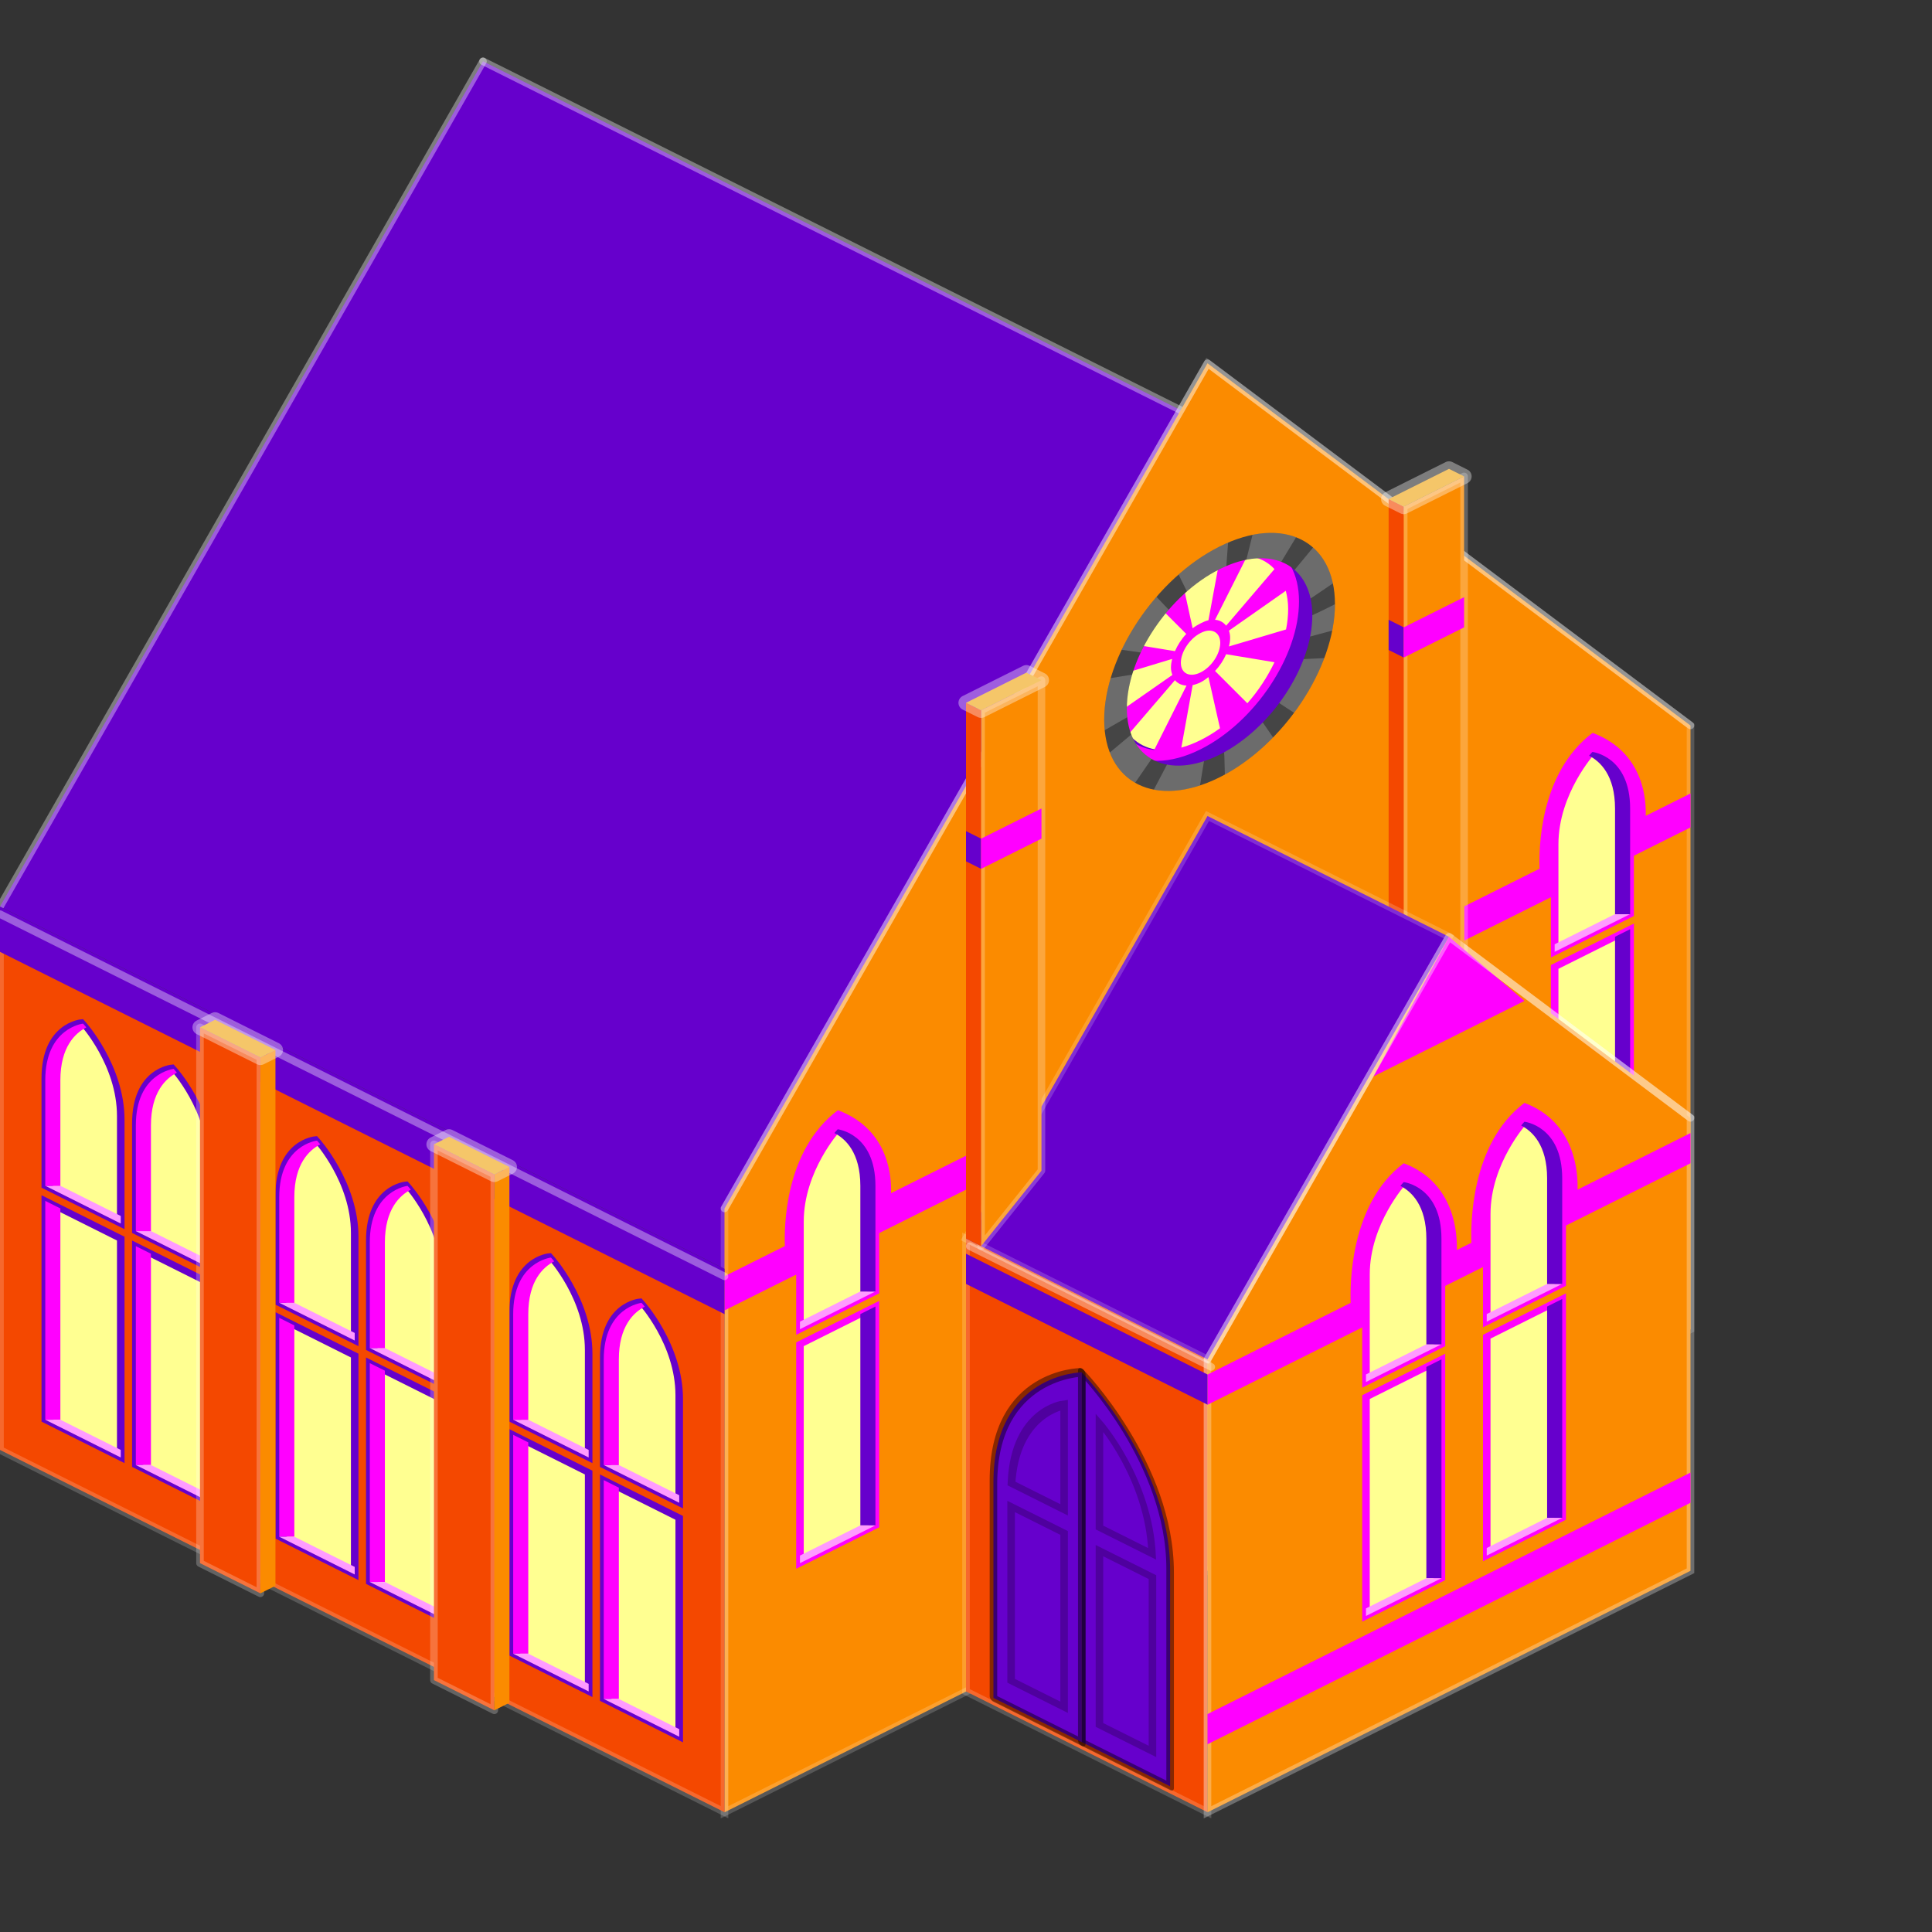 <?xml version="1.0" encoding="UTF-8" standalone="no"?>
<!-- Created with Inkscape (http://www.inkscape.org/) -->

<svg
   xmlns:dc="http://purl.org/dc/elements/1.1/"
   xmlns:cc="http://creativecommons.org/ns#"
   xmlns:rdf="http://www.w3.org/1999/02/22-rdf-syntax-ns#"
   xmlns:svg="http://www.w3.org/2000/svg"
   xmlns="http://www.w3.org/2000/svg"
   xmlns:xlink="http://www.w3.org/1999/xlink"
   xmlns:sodipodi="http://sodipodi.sourceforge.net/DTD/sodipodi-0.dtd"
   xmlns:inkscape="http://www.inkscape.org/namespaces/inkscape"
   width="256"
   height="256"
   id="svg2"
   version="1.1"
   inkscape:version="0.48.5 r10040"
   sodipodi:docname="1x1-church.svg">
  <rect width="100%" height="100%" fill="#333333" stroke="none"/>
  <defs
     id="defs4">
    <linearGradient
       inkscape:collect="always"
       id="linearGradient5459">
      <stop
         style="stop-color:#ffffff;stop-opacity:0.218"
         offset="0"
         id="stop5461" />
      <stop
         style="stop-color:#ffffff;stop-opacity:0;"
         offset="1"
         id="stop5463" />
    </linearGradient>
    <linearGradient
       inkscape:collect="always"
       id="linearGradient5449">
      <stop
         style="stop-color:#ffffff;stop-opacity:0.343"
         offset="0"
         id="stop5451" />
      <stop
         style="stop-color:#ffffff;stop-opacity:0;"
         offset="1"
         id="stop5453" />
    </linearGradient>
    <linearGradient
       inkscape:collect="always"
       id="linearGradient4802">
      <stop
         style="stop-color:#6e6e37;stop-opacity:1;"
         offset="0"
         id="stop4804" />
      <stop
         style="stop-color:#30331f;stop-opacity:1"
         offset="1"
         id="stop4806" />
    </linearGradient>
    <linearGradient
       inkscape:collect="always"
       xlink:href="#linearGradient4802"
       id="linearGradient6042"
       gradientUnits="userSpaceOnUse"
       x1="152.771"
       y1="560.222"
       x2="153.328"
       y2="560.222" />
    <linearGradient
       inkscape:collect="always"
       xlink:href="#linearGradient4802"
       id="linearGradient6044"
       gradientUnits="userSpaceOnUse"
       x1="152.771"
       y1="560.222"
       x2="153.328"
       y2="560.222" />
    <linearGradient
       inkscape:collect="always"
       xlink:href="#linearGradient4802"
       id="linearGradient6046"
       gradientUnits="userSpaceOnUse"
       x1="152.771"
       y1="560.222"
       x2="153.328"
       y2="560.222" />
    <linearGradient
       inkscape:collect="always"
       xlink:href="#linearGradient4802"
       id="linearGradient6048"
       gradientUnits="userSpaceOnUse"
       x1="152.771"
       y1="560.222"
       x2="153.328"
       y2="560.222" />
    <linearGradient
       inkscape:collect="always"
       xlink:href="#linearGradient4802"
       id="linearGradient6050"
       gradientUnits="userSpaceOnUse"
       x1="152.771"
       y1="560.222"
       x2="153.328"
       y2="560.222" />
    <linearGradient
       inkscape:collect="always"
       xlink:href="#linearGradient4802"
       id="linearGradient6052"
       gradientUnits="userSpaceOnUse"
       x1="152.771"
       y1="560.222"
       x2="153.328"
       y2="560.222" />
    <linearGradient
       y2="186"
       x2="110"
       y1="186"
       x1="85"
       gradientTransform="translate(-205,5)"
       gradientUnits="userSpaceOnUse"
       id="linearGradient3164"
       xlink:href="#linearGradient5518"
       inkscape:collect="always" />
    <linearGradient
       y2="186"
       x2="110"
       y1="186"
       x1="85"
       gradientTransform="translate(-205,25)"
       gradientUnits="userSpaceOnUse"
       id="linearGradient3161"
       xlink:href="#linearGradient5518"
       inkscape:collect="always" />
    <linearGradient
       y2="186"
       x2="110"
       y1="186"
       x1="85"
       gradientTransform="translate(-205,5)"
       gradientUnits="userSpaceOnUse"
       id="linearGradient3156"
       xlink:href="#linearGradient5518"
       inkscape:collect="always" />
    <linearGradient
       y2="171"
       x2="155"
       y1="171"
       x1="100"
       gradientTransform="translate(-236.038,10.669)"
       gradientUnits="userSpaceOnUse"
       id="linearGradient3152"
       xlink:href="#linearGradient4820"
       inkscape:collect="always" />
    <linearGradient
       y2="160.818"
       x2="140"
       y1="160.818"
       x1="115"
       gradientTransform="translate(-236.038,10.669)"
       gradientUnits="userSpaceOnUse"
       id="linearGradient3150"
       xlink:href="#linearGradient4820"
       inkscape:collect="always" />
    <linearGradient
       y2="264.513"
       x2="-74.66"
       y1="214.258"
       x1="-124.915"
       gradientTransform="matrix(0.895,-0.445,0.895,0.445,-236.038,10.669)"
       gradientUnits="userSpaceOnUse"
       id="linearGradient3147"
       xlink:href="#linearGradient4820"
       inkscape:collect="always" />
    <linearGradient
       y2="264.513"
       x2="-74.66"
       y1="214.258"
       x1="-124.915"
       gradientTransform="matrix(0.895,-0.445,0.895,0.445,-33.538,32.919)"
       gradientUnits="userSpaceOnUse"
       id="linearGradient3144"
       xlink:href="#linearGradient4820"
       inkscape:collect="always" />
    <linearGradient
       y2="171"
       x2="155"
       y1="171"
       x1="100"
       gradientTransform="translate(-33.538,32.919)"
       gradientUnits="userSpaceOnUse"
       id="linearGradient3142"
       xlink:href="#linearGradient4820"
       inkscape:collect="always" />
    <linearGradient
       y2="160.818"
       x2="140"
       y1="160.818"
       x1="115"
       gradientTransform="translate(-33.538,32.919)"
       gradientUnits="userSpaceOnUse"
       id="linearGradient3140"
       xlink:href="#linearGradient4820"
       inkscape:collect="always" />
    <linearGradient
       gradientTransform="matrix(0.895,-0.445,0.895,0.445,-31.038,38.919)"
       gradientUnits="userSpaceOnUse"
       xlink:href="#linearGradient4820"
       id="linearGradient3166"
       y2="264.513"
       x2="-74.66"
       y1="214.258"
       x1="-124.915" />
    <linearGradient
       gradientTransform="translate(0,5)"
       gradientUnits="userSpaceOnUse"
       xlink:href="#linearGradient5518"
       id="linearGradient3163"
       y2="186"
       x2="110"
       y1="186"
       x1="85" />
    <linearGradient
       gradientTransform="matrix(0.895,-0.445,0.895,0.445,-33.538,32.919)"
       gradientUnits="userSpaceOnUse"
       xlink:href="#linearGradient4820"
       id="linearGradient3130"
       y2="264.513"
       x2="-74.66"
       y1="214.258"
       x1="-124.915" />
    <linearGradient
       gradientTransform="translate(-33.538,32.919)"
       gradientUnits="userSpaceOnUse"
       xlink:href="#linearGradient4820"
       id="linearGradient3128"
       y2="171"
       x2="155"
       y1="171"
       x1="100" />
    <linearGradient
       gradientTransform="translate(-33.538,32.919)"
       gradientUnits="userSpaceOnUse"
       xlink:href="#linearGradient4820"
       id="linearGradient3126"
       y2="160.818"
       x2="140"
       y1="160.818"
       x1="115" />
    <linearGradient
       gradientTransform="translate(0,5)"
       gradientUnits="userSpaceOnUse"
       xlink:href="#linearGradient5518"
       id="linearGradient3124"
       y2="186"
       x2="110"
       y1="186"
       x1="85" />
    <linearGradient
       gradientTransform="matrix(0.895,-0.445,0.895,0.445,-31.038,38.919)"
       gradientUnits="userSpaceOnUse"
       xlink:href="#linearGradient4820"
       id="linearGradient3122"
       y2="264.513"
       x2="-74.66"
       y1="214.258"
       x1="-124.915" />
    <linearGradient
       gradientTransform="translate(0,5)"
       gradientUnits="userSpaceOnUse"
       xlink:href="#linearGradient5518"
       id="linearGradient5524"
       y2="186"
       x2="110"
       y1="186"
       x1="85" />
    <linearGradient
       gradientTransform="translate(-31.038,33.919)"
       gradientUnits="userSpaceOnUse"
       xlink:href="#linearGradient4820"
       id="linearGradient5514"
       y2="171"
       x2="155"
       y1="171"
       x1="100" />
    <linearGradient
       gradientTransform="translate(-31.038,33.919)"
       gradientUnits="userSpaceOnUse"
       xlink:href="#linearGradient4820"
       id="linearGradient5512"
       y2="160.818"
       x2="140"
       y1="160.818"
       x1="115" />
    <linearGradient
       gradientTransform="matrix(0.895,-0.445,0.895,0.445,-31.038,38.919)"
       gradientUnits="userSpaceOnUse"
       xlink:href="#linearGradient4820"
       id="linearGradient5509"
       y2="264.513"
       x2="-74.66"
       y1="214.258"
       x1="-124.915" />
    <linearGradient
       gradientTransform="matrix(0.895,-0.445,0.895,0.445,-33.538,32.919)"
       gradientUnits="userSpaceOnUse"
       xlink:href="#linearGradient4820"
       id="linearGradient5506"
       y2="264.513"
       x2="-74.66"
       y1="214.258"
       x1="-124.915" />
    <linearGradient
       gradientTransform="translate(-33.538,32.919)"
       gradientUnits="userSpaceOnUse"
       xlink:href="#linearGradient4820"
       id="linearGradient5504"
       y2="171"
       x2="155"
       y1="171"
       x1="100" />
    <linearGradient
       gradientTransform="translate(-33.538,32.919)"
       gradientUnits="userSpaceOnUse"
       xlink:href="#linearGradient4820"
       id="linearGradient5502"
       y2="160.818"
       x2="140"
       y1="160.818"
       x1="115" />
    <linearGradient
       gradientTransform="translate(143.525,143.525)"
       gradientUnits="userSpaceOnUse"
       xlink:href="#linearGradient4820"
       id="linearGradient5437"
       y2="264.513"
       x2="-74.66"
       y1="214.258"
       x1="-124.915" />
    <linearGradient
       gradientTransform="translate(257.033,0)"
       gradientUnits="userSpaceOnUse"
       xlink:href="#linearGradient4820"
       id="linearGradient5435"
       y2="171"
       x2="155"
       y1="171"
       x1="100" />
    <linearGradient
       gradientTransform="translate(257.033,0)"
       gradientUnits="userSpaceOnUse"
       xlink:href="#linearGradient4820"
       id="linearGradient5433"
       y2="160.818"
       x2="140"
       y1="160.818"
       x1="115" />
    <linearGradient
       gradientTransform="matrix(0.896,-0.444,0.896,0.444,257.033,0)"
       gradientUnits="userSpaceOnUse"
       xlink:href="#linearGradient4767"
       id="linearGradient5431"
       y2="293.129"
       x2="-136.867"
       y1="279.177"
       x1="-150.819" />
    <linearGradient
       gradientTransform="translate(87.371,199.679)"
       gradientUnits="userSpaceOnUse"
       xlink:href="#linearGradient4820"
       id="linearGradient5429"
       y2="264.513"
       x2="-74.66"
       y1="214.258"
       x1="-124.915" />
    <linearGradient
       gradientTransform="translate(257.033,50)"
       gradientUnits="userSpaceOnUse"
       xlink:href="#linearGradient4820"
       id="linearGradient5427"
       y2="171"
       x2="155"
       y1="171"
       x1="100" />
    <linearGradient
       gradientTransform="translate(257.033,50)"
       gradientUnits="userSpaceOnUse"
       xlink:href="#linearGradient4820"
       id="linearGradient5425"
       y2="160.818"
       x2="140"
       y1="160.818"
       x1="115" />
    <linearGradient
       id="linearGradient4767">
      <stop
         offset="0"
         style="stop-color:#6600cc;stop-opacity:1"
         id="stop4769" />
      <stop
         offset="1"
         style="stop-color:#ff00ff;stop-opacity:1"
         id="stop4771" />
    </linearGradient>
    <linearGradient
       id="linearGradient4820">
      <stop
         offset="0"
         style="stop-color:#f44800;stop-opacity:1"
         id="stop4822" />
      <stop
         offset="1"
         style="stop-color:#fb8b00;stop-opacity:1"
         id="stop4824" />
    </linearGradient>
    <linearGradient
       id="linearGradient5518">
      <stop
         offset="0"
         style="stop-color:#6600cc;stop-opacity:1"
         id="stop5520" />
      <stop
         offset="1"
         style="stop-color:#ff00ff;stop-opacity:1"
         id="stop5522" />
    </linearGradient>
    <linearGradient
       inkscape:collect="always"
       xlink:href="#linearGradient5449"
       id="linearGradient6391"
       gradientUnits="userSpaceOnUse"
       x1="517"
       y1="524.608"
       x2="526"
       y2="604.858"
       gradientTransform="matrix(4,0,0,4,-1341.04,-2370.053)" />
    <linearGradient
       inkscape:collect="always"
       xlink:href="#linearGradient5459"
       id="linearGradient6512"
       gradientUnits="userSpaceOnUse"
       x1="623.087"
       y1="598.013"
       x2="674.185"
       y2="651.222"
       gradientTransform="matrix(4,0,0,4,-1341.04,-2370.053)" />
    <linearGradient
       gradientUnits="userSpaceOnUse"
       y2="35.825"
       x2="169.278"
       y1="41.305"
       x1="167.261"
       id="linearGradient6729"
       xlink:href="#linearGradient6723"
       inkscape:collect="always" />
    <linearGradient
       gradientUnits="userSpaceOnUse"
       y2="37.195"
       x2="168.659"
       y1="38.697"
       x1="165.096"
       id="linearGradient6721"
       xlink:href="#linearGradient6715"
       inkscape:collect="always" />
    <linearGradient
       id="linearGradient6715"
       inkscape:collect="always">
      <stop
         id="stop6717"
         offset="0"
         style="stop-color:#888888;stop-opacity:1" />
      <stop
         id="stop6719"
         offset="1"
         style="stop-color:#eeeeee;stop-opacity:1" />
    </linearGradient>
    <linearGradient
       id="linearGradient6723"
       inkscape:collect="always">
      <stop
         id="stop6725"
         offset="0"
         style="stop-color:#5a5a5a;stop-opacity:1" />
      <stop
         id="stop6727"
         offset="1"
         style="stop-color:#cccccf;stop-opacity:1" />
    </linearGradient>
    <linearGradient
       inkscape:collect="always"
       xlink:href="#linearGradient5459"
       id="linearGradient7701"
       gradientUnits="userSpaceOnUse"
       gradientTransform="matrix(4,0,0,4,-1341.04,-2370.053)"
       x1="623.087"
       y1="598.013"
       x2="674.185"
       y2="651.222" />
    <linearGradient
       inkscape:collect="always"
       xlink:href="#linearGradient5449"
       id="linearGradient7703"
       gradientUnits="userSpaceOnUse"
       gradientTransform="matrix(4,0,0,4,-1341.04,-2370.053)"
       x1="517"
       y1="524.608"
       x2="526"
       y2="604.858" />
    <linearGradient
       inkscape:collect="always"
       xlink:href="#linearGradient4802"
       id="linearGradient7705"
       gradientUnits="userSpaceOnUse"
       x1="152.771"
       y1="560.222"
       x2="153.328"
       y2="560.222" />
    <linearGradient
       inkscape:collect="always"
       xlink:href="#linearGradient4802"
       id="linearGradient7707"
       gradientUnits="userSpaceOnUse"
       x1="152.771"
       y1="560.222"
       x2="153.328"
       y2="560.222" />
    <linearGradient
       inkscape:collect="always"
       xlink:href="#linearGradient4802"
       id="linearGradient7709"
       gradientUnits="userSpaceOnUse"
       x1="152.771"
       y1="560.222"
       x2="153.328"
       y2="560.222" />
    <linearGradient
       inkscape:collect="always"
       xlink:href="#linearGradient4802"
       id="linearGradient7711"
       gradientUnits="userSpaceOnUse"
       x1="152.771"
       y1="560.222"
       x2="153.328"
       y2="560.222" />
    <linearGradient
       inkscape:collect="always"
       xlink:href="#linearGradient4802"
       id="linearGradient7713"
       gradientUnits="userSpaceOnUse"
       x1="152.771"
       y1="560.222"
       x2="153.328"
       y2="560.222" />
    <linearGradient
       inkscape:collect="always"
       xlink:href="#linearGradient4802"
       id="linearGradient7715"
       gradientUnits="userSpaceOnUse"
       x1="152.771"
       y1="560.222"
       x2="153.328"
       y2="560.222" />
  </defs>
  <sodipodi:namedview
     id="base"
     pagecolor="#ffffff"
     bordercolor="#666666"
     borderopacity="1.0"
     inkscape:pageopacity="0.0"
     inkscape:pageshadow="2"
     inkscape:zoom="1"
     inkscape:cx="-104.6245"
     inkscape:cy="116.03363"
     inkscape:document-units="px"
     inkscape:current-layer="layer1"
     showgrid="true"
     inkscape:window-width="1920"
     inkscape:window-height="1014"
     inkscape:window-x="0"
     inkscape:window-y="27"
     inkscape:window-maximized="1"
     fit-margin-top="0"
     fit-margin-left="0"
     fit-margin-right="0"
     fit-margin-bottom="0">
    <inkscape:grid
       type="xygrid"
       id="grid3018"
       empspacing="5"
       visible="true"
       enabled="true"
       snapvisiblegridlinesonly="true"
       originx="-249px"
       originy="-42.125px" />
  </sodipodi:namedview>
  <g
     inkscape:label="Layer 1"
     inkscape:groupmode="layer"
     id="layer1"
     transform="translate(-249,-754.237)">
    <path
       style="fill:#6600cc;fill-opacity:1;stroke:none;stroke-width:1px;stroke-linecap:butt;stroke-linejoin:miter;stroke-opacity:1"
       d="m 345,922.362 -96,-48 64,-112 96,48 z"
       id="path3835"
       inkscape:connector-curvature="0" />
    <path
       style="fill:none;stroke:#ffffff;stroke-width:1;stroke-linecap:round;stroke-linejoin:miter;stroke-miterlimit:4;stroke-opacity:0.363;stroke-dasharray:none"
       d="m 313,762.362 96,48"
       id="path4781"
       inkscape:connector-curvature="0" />
    <path
       style="fill:none;stroke:#ffffff;stroke-width:1;stroke-linecap:round;stroke-linejoin:round;stroke-miterlimit:4;stroke-opacity:0.363;stroke-dasharray:none"
       d="m 249,874.362 64,-112"
       id="path4761"
       inkscape:connector-curvature="0" />
    <path
       style="fill:#fb8b00;fill-opacity:1;stroke:#ffffff;stroke-opacity:0.178"
       d="m 409,802.375 -64,112 0,80 128,-64 0,-80 -64,-48 z"
       id="path3063"
       inkscape:connector-curvature="0" />
    <path
       style="fill:#ff00ff;fill-opacity:1;stroke:none"
       d="m 460.031,851.344 c -7.157,5.368 -7.12,15.749 -7.031,18 l -10,5 0,4.531 30,-15 0,-4.5 -5.938,2.969 c 0.075,-1.876 -0.119,-8.408 -7.031,-11 z"
       id="path4828"
       inkscape:connector-curvature="0"
       sodipodi:nodetypes="cccccccc" />
    <path
       style="fill:#f44800;fill-opacity:1;stroke:#ffffff;stroke-width:1px;stroke-linecap:butt;stroke-linejoin:miter;stroke-opacity:0.178"
       d="m 377,918.362 0,60 32,16 0,-60 z"
       id="path3026"
       inkscape:connector-curvature="0" />
    <path
       style="fill:#f44800;fill-opacity:1;stroke:#ffffff;stroke-width:1px;stroke-linecap:butt;stroke-linejoin:miter;stroke-opacity:0.178"
       d="m 345,994.362 -96,-48 0,-70 96,48 z"
       id="path3032"
       inkscape:connector-curvature="0"
       sodipodi:nodetypes="ccccc" />
    <g
       id="g4565"
       transform="matrix(1,-0.5,0,1,-70,141.498)">
      <g
         id="g4567">
        <rect
           style="fill:#ffff91;fill-opacity:1;stroke:#ff00ff;stroke-opacity:1"
           id="rect4569"
           width="10"
           height="29"
           x="525"
           y="1003.362" />
        <path
           style="fill:#6600cc;fill-opacity:1;stroke:none"
           d="m 533,1003.362 0,28 2,1 0,-29 z"
           id="path4571"
           inkscape:connector-curvature="0"
           sodipodi:nodetypes="ccccc" />
        <path
           style="fill:#ff9bff;fill-opacity:1;stroke:none"
           d="m 533,1031.362 -8,0 0,1 10,0 z"
           id="path4573"
           inkscape:connector-curvature="0"
           sodipodi:nodetypes="ccccc" />
      </g>
      <g
         id="g4575">
        <path
           style="fill:#ffff91;fill-opacity:1;stroke:#ff00ff;stroke-width:1px;stroke-linecap:butt;stroke-linejoin:miter;stroke-opacity:1"
           d="m 525,987.362 c 0,-6.985 5,-10 5,-10 0,0 5,2.927 5,10 l 0,14 -10,0 z"
           id="path4577"
           inkscape:connector-curvature="0"
           sodipodi:nodetypes="cccccc" />
        <path
           style="fill:#ff9bff;fill-opacity:1;stroke:none"
           d="m 535,1001.362 -2,-1 -8,0 0,1 z"
           id="path4579"
           inkscape:connector-curvature="0"
           sodipodi:nodetypes="ccccc" />
        <path
           inkscape:connector-curvature="0"
           style="fill:#6600cc;fill-opacity:1;stroke:none"
           d="m 530,977.375 c 0,0 -0.192,0.097 -0.438,0.281 1.469,1.485 3.438,4.308 3.438,8.719 l 0,14 2,1 0,-14 c 0,-6.943 -5,-10 -5,-10 z"
           id="path4581" />
      </g>
    </g>
    <path
       style="fill:#fb8b00;fill-opacity:1;stroke:#ffffff;stroke-width:1px;stroke-linecap:butt;stroke-linejoin:miter;stroke-opacity:0.282"
       d="m 441,878.375 -32,56 0,60 64,-32 0,-60 -32,-24 z"
       id="path3028"
       inkscape:connector-curvature="0" />
    <path
       style="fill:none;stroke:#ffffff;stroke-width:1;stroke-linecap:round;stroke-linejoin:round;stroke-miterlimit:4;stroke-opacity:0.363;stroke-dasharray:none"
       d="m 345,914.362 64,-112 64,48"
       id="path4759"
       inkscape:connector-curvature="0" />
    <path
       style="fill:#ff00ff;fill-opacity:1;stroke:none"
       d="m 451,900.375 c -7.21,5.407 -7.121,16.393 -7.031,18.531 l -1.938,0.969 c 0.075,-1.876 -0.119,-8.908 -7.031,-11.5 -7.157,5.368 -7.12,16.249 -7.031,18.5 l -18.969,9.5 0,4 64,-32 0,-4 -14.969,7.5 c 0.075,-1.876 -0.119,-8.908 -7.031,-11.5 z"
       id="path4800"
       inkscape:connector-curvature="0" />
    <g
       id="g4500"
       transform="matrix(1,-0.5,0,1,-95,198.498)">
      <g
         id="g4495">
        <rect
           style="fill:#ffff91;fill-opacity:1;stroke:#ff00ff;stroke-opacity:1"
           id="rect3850"
           width="10"
           height="29"
           x="525"
           y="1003.362" />
        <path
           style="fill:#6600cc;fill-opacity:1;stroke:none"
           d="m 533,1003.362 0,28 2,1 0,-29 z"
           id="path3875"
           inkscape:connector-curvature="0"
           sodipodi:nodetypes="ccccc" />
        <path
           style="fill:#ff9bff;fill-opacity:1;stroke:none"
           d="m 533,1031.362 -8,0 0,1 10,0 z"
           id="path3877"
           inkscape:connector-curvature="0"
           sodipodi:nodetypes="ccccc" />
      </g>
      <g
         id="g4490">
        <path
           style="fill:#ffff91;fill-opacity:1;stroke:#ff00ff;stroke-width:1px;stroke-linecap:butt;stroke-linejoin:miter;stroke-opacity:1"
           d="m 525,987.362 c 0,-6.985 5,-10 5,-10 0,0 5,2.927 5,10 l 0,14 -10,0 z"
           id="path3848"
           inkscape:connector-curvature="0"
           sodipodi:nodetypes="cccccc" />
        <path
           style="fill:#ff9bff;fill-opacity:1;stroke:none"
           d="m 535,1001.362 -2,-1 -8,0 0,1 z"
           id="path3879"
           inkscape:connector-curvature="0"
           sodipodi:nodetypes="ccccc" />
        <path
           inkscape:connector-curvature="0"
           style="fill:#6600cc;fill-opacity:1;stroke:none"
           d="m 530,977.375 c 0,0 -0.192,0.097 -0.438,0.281 1.469,1.485 3.438,4.308 3.438,8.719 l 0,14 2,1 0,-14 c 0,-6.943 -5,-10 -5,-10 z"
           id="path3881" />
      </g>
    </g>
    <g
       id="g4691"
       transform="translate(-274,-222.95)">
      <g
         id="g4656"
         transform="matrix(1,-0.5,0,1,40,352.298)">
        <g
           style="fill:#6600cc;fill-opacity:1;stroke:none"
           transform="translate(-59.891,-30.088)"
           id="g4658">
          <path
             transform="matrix(0.788,0,0,0.788,218.01,273.066)"
             sodipodi:type="arc"
             style="fill:#6600cc;fill-opacity:1;stroke:none"
             id="path4660"
             sodipodi:cx="617.5"
             sodipodi:cy="1004.8622"
             sodipodi:rx="17.5"
             sodipodi:ry="17.5"
             d="m 635,1004.862 c 0,9.665 -7.835,17.5 -17.5,17.5 -9.665,0 -17.5,-7.835 -17.5,-17.5 0,-9.665 7.835,-17.5 17.5,-17.5 9.665,0 17.5,7.835 17.5,17.5 z" />
        </g>
      </g>
      <g
         style="fill:#ffff92;fill-opacity:1"
         transform="matrix(0.834,-0.421,0,0.842,144.854,463.739)"
         id="g4685">
        <g
           id="g4687"
           transform="translate(-59.891,-30.088)"
           style="fill:#ffff92;fill-opacity:1;stroke:none">
          <path
             d="m 635,1004.862 c 0,9.665 -7.835,17.5 -17.5,17.5 -9.665,0 -17.5,-7.835 -17.5,-17.5 0,-9.665 7.835,-17.5 17.5,-17.5 9.665,0 17.5,7.835 17.5,17.5 z"
             sodipodi:ry="17.5"
             sodipodi:rx="17.5"
             sodipodi:cy="1004.8622"
             sodipodi:cx="617.5"
             id="path4689"
             style="fill:#ffff91;fill-opacity:1;stroke:none"
             sodipodi:type="arc"
             transform="matrix(0.788,0,0,0.788,218.01,273.066)" />
        </g>
      </g>
      <path
         id="path4421"
         d="m 690.875,1049.469 c -0.297,0 -0.597,0.01 -0.906,0.031 -1.65,0.127 -3.471,0.642 -5.375,1.594 0.019,-0.01 0.044,0.01 0.062,0 l -1.531,8.281 c -0.334,0.074 -0.668,0.224 -1.031,0.406 -0.364,0.182 -0.729,0.396 -1.062,0.656 l -1.312,-6 c -1.103,0.97 -2.147,2.041 -3.094,3.188 l 3.562,3.562 c -0.636,0.671 -1.144,1.469 -1.5,2.281 l -5.344,-0.875 c -0.671,1.287 -1.209,2.591 -1.625,3.906 l 6.594,-2 c -0.092,0.379 -0.156,0.794 -0.156,1.156 0,0.374 0.09,0.675 0.188,0.969 l -7.531,5.25 c 0.013,1.911 0.437,3.516 1.156,4.812 2.397,1.755 6.033,1.827 10.125,-0.219 7.205,-3.602 13.031,-12.389 13.031,-19.594 0,-3.69 -1.54,-6.235 -4,-7.375 -0.084,0 -0.165,-0.03 -0.25,-0.031 z m -2.594,1.344 c 1.45,0.197 2.676,0.788 3.594,1.781 l -6.406,7.5 c -0.347,-0.446 -0.853,-0.737 -1.469,-0.781 l 4.281,-8.5 z m 5.094,4.656 c 0.188,0.734 0.312,1.521 0.312,2.406 0,0.883 -0.094,1.799 -0.281,2.719 l -7.562,2.25 c 0.094,-0.384 0.156,-0.759 0.156,-1.125 0,-0.364 -0.063,-0.681 -0.156,-0.969 l 7.531,-5.281 z m -10.281,5.281 c 0.932,-0.065 1.594,0.544 1.594,1.625 0,1.441 -1.153,3.186 -2.594,3.906 -1.441,0.72 -2.625,0.16 -2.625,-1.281 0,-1.441 1.184,-3.217 2.625,-3.938 0.36,-0.18 0.689,-0.291 1,-0.312 z m 2.375,3.125 6.406,1.062 c -0.921,1.92 -2.134,3.785 -3.594,5.438 L 684,1066.094 c 0.627,-0.668 1.118,-1.414 1.469,-2.219 z m -2.344,3.031 1.531,6.781 c -0.828,0.601 -1.678,1.12 -2.562,1.562 -0.885,0.442 -1.734,0.773 -2.562,1 l 1.5,-8.281 c 0.334,-0.074 0.699,-0.193 1.062,-0.375 0.364,-0.182 0.697,-0.427 1.031,-0.688 z m -4.438,0.406 c 0.359,0.445 0.899,0.688 1.531,0.719 l -4.281,8.531 c -1.467,-0.185 -2.728,-0.785 -3.656,-1.781 l 6.406,-7.469 z"
         style="fill:#ff00ff;fill-opacity:1;stroke:none"
         inkscape:connector-curvature="0" />
      <g
         transform="matrix(1,-0.5,0,1,-20,352.298)"
         id="g4631">
        <g
           id="g4591">
          <path
             d="m 635,1004.862 c 0,9.665 -7.835,17.5 -17.5,17.5 -9.665,0 -17.5,-7.835 -17.5,-17.5 0,-9.665 7.835,-17.5 17.5,-17.5 9.665,0 17.5,7.835 17.5,17.5 z"
             sodipodi:ry="17.5"
             sodipodi:rx="17.5"
             sodipodi:cy="1004.8622"
             sodipodi:cx="617.5"
             id="path4460"
             style="fill:none;stroke:#454545;stroke-width:3.807;stroke-miterlimit:4;stroke-opacity:1;stroke-dasharray:none"
             sodipodi:type="arc"
             transform="matrix(0.788,0,0,0.788,218.01,273.066)" />
        </g>
        <path
           d="m 635,1004.862 c 0,9.665 -7.835,17.5 -17.5,17.5 -9.665,0 -17.5,-7.835 -17.5,-17.5 0,-9.665 7.835,-17.5 17.5,-17.5 9.665,0 17.5,7.835 17.5,17.5 z"
           sodipodi:ry="17.5"
           sodipodi:rx="17.5"
           sodipodi:cy="1004.8622"
           sodipodi:cx="617.5"
           id="path4473"
           style="opacity:0.212;fill:none;stroke:#ffffff;stroke-width:3.807;stroke-miterlimit:4;stroke-opacity:1;stroke-dasharray:7.614, 3.807;stroke-dashoffset:3.807"
           sodipodi:type="arc"
           transform="matrix(0.788,0,0,0.788,218.01,273.066)" />
      </g>
    </g>
    <g
       id="g4749"
       style="stroke:#ffffff;stroke-opacity:0.238">
      <path
         inkscape:connector-curvature="0"
         id="path4737"
         d="m 443,817.362 0,64 -8,-4 0,-56 z"
         style="fill:#fb8b00;fill-opacity:1;stroke:#ffffff;stroke-width:1px;stroke-linecap:butt;stroke-linejoin:round;stroke-opacity:0.238" />
      <path
         inkscape:connector-curvature="0"
         id="path4739"
         d="m 433,820.362 2,1 0,57 -2,-1 z"
         style="fill:#f44800;fill-opacity:1;stroke:none" />
      <path
         inkscape:connector-curvature="0"
         id="path4735"
         d="m 441,816.362 2,1 -8,4 -2,-1 z"
         style="fill:#f0a513;fill-opacity:1;stroke:#ffffff;stroke-width:2;stroke-linecap:butt;stroke-linejoin:round;stroke-miterlimit:4;stroke-opacity:0.365;stroke-dasharray:none" />
    </g>
    <path
       style="fill:#ff00ff;fill-opacity:1;stroke:none"
       d="m 360.031,901.344 c -7.157,5.368 -7.12,15.749 -7.031,18 l -8,4 0,4.531 32,-16 0,-4.5 -9.938,4.969 c 0.075,-1.876 -0.119,-8.408 -7.031,-11 z"
       id="path4817"
       inkscape:connector-curvature="0"
       sodipodi:nodetypes="cccccccc" />
    <path
       style="fill:#6600cc;fill-opacity:1;stroke:#ffffff;stroke-width:1px;stroke-linecap:butt;stroke-linejoin:miter;stroke-opacity:0.178"
       d="m 409,862.362 32,16 -32,56 -32,-16 z"
       id="path3044"
       inkscape:connector-curvature="0" />
    <g
       transform="matrix(1,-0.5,0,1,-79,190.498)"
       id="g4510">
      <g
         id="g4512">
        <rect
           y="1003.362"
           x="525"
           height="29"
           width="10"
           id="rect4514"
           style="fill:#ffff91;fill-opacity:1;stroke:#ff00ff;stroke-opacity:1" />
        <path
           sodipodi:nodetypes="ccccc"
           inkscape:connector-curvature="0"
           id="path4516"
           d="m 533,1003.362 0,28 2,1 0,-29 z"
           style="fill:#6600cc;fill-opacity:1;stroke:none" />
        <path
           sodipodi:nodetypes="ccccc"
           inkscape:connector-curvature="0"
           id="path4518"
           d="m 533,1031.362 -8,0 0,1 10,0 z"
           style="fill:#ff9bff;fill-opacity:1;stroke:none" />
      </g>
      <g
         id="g4520">
        <path
           sodipodi:nodetypes="cccccc"
           inkscape:connector-curvature="0"
           id="path4522"
           d="m 525,987.362 c 0,-6.985 5,-10 5,-10 0,0 5,2.927 5,10 l 0,14 -10,0 z"
           style="fill:#ffff91;fill-opacity:1;stroke:#ff00ff;stroke-width:1px;stroke-linecap:butt;stroke-linejoin:miter;stroke-opacity:1" />
        <path
           sodipodi:nodetypes="ccccc"
           inkscape:connector-curvature="0"
           id="path4524"
           d="m 535,1001.362 -2,-1 -8,0 0,1 z"
           style="fill:#ff9bff;fill-opacity:1;stroke:none" />
        <path
           id="path4526"
           d="m 530,977.375 c 0,0 -0.192,0.097 -0.438,0.281 1.469,1.485 3.438,4.308 3.438,8.719 l 0,14 2,1 0,-14 c 0,-6.943 -5,-10 -5,-10 z"
           style="fill:#6600cc;fill-opacity:1;stroke:none"
           inkscape:connector-curvature="0" />
      </g>
    </g>
    <g
       transform="matrix(1,-0.5,0,1,-170,191.498)"
       id="g4547">
      <g
         id="g4549">
        <rect
           y="1003.362"
           x="525"
           height="29"
           width="10"
           id="rect4551"
           style="fill:#ffff91;fill-opacity:1;stroke:#ff00ff;stroke-opacity:1" />
        <path
           sodipodi:nodetypes="ccccc"
           inkscape:connector-curvature="0"
           id="path4553"
           d="m 533,1003.362 0,28 2,1 0,-29 z"
           style="fill:#6600cc;fill-opacity:1;stroke:none" />
        <path
           sodipodi:nodetypes="ccccc"
           inkscape:connector-curvature="0"
           id="path4555"
           d="m 533,1031.362 -8,0 0,1 10,0 z"
           style="fill:#ff9bff;fill-opacity:1;stroke:none" />
      </g>
      <g
         id="g4557">
        <path
           sodipodi:nodetypes="cccccc"
           inkscape:connector-curvature="0"
           id="path4559"
           d="m 525,987.362 c 0,-6.985 5,-10 5,-10 0,0 5,2.927 5,10 l 0,14 -10,0 z"
           style="fill:#ffff91;fill-opacity:1;stroke:#ff00ff;stroke-width:1px;stroke-linecap:butt;stroke-linejoin:miter;stroke-opacity:1" />
        <path
           sodipodi:nodetypes="ccccc"
           inkscape:connector-curvature="0"
           id="path4561"
           d="m 535,1001.362 -2,-1 -8,0 0,1 z"
           style="fill:#ff9bff;fill-opacity:1;stroke:none" />
        <path
           id="path4563"
           d="m 530,977.375 c 0,0 -0.192,0.097 -0.438,0.281 1.469,1.485 3.438,4.308 3.438,8.719 l 0,14 2,1 0,-14 c 0,-6.943 -5,-10 -5,-10 z"
           style="fill:#6600cc;fill-opacity:1;stroke:none"
           inkscape:connector-curvature="0" />
      </g>
    </g>
    <g
       id="g4754"
       style="stroke:#ffffff;stroke-opacity:0.238">
      <path
         style="fill:#fb8b00;fill-opacity:1;stroke:#ffffff;stroke-width:1px;stroke-linecap:butt;stroke-linejoin:round;stroke-opacity:0.238"
         d="m 379,919.362 0,-71 8,-4 0,65 z"
         id="path4714"
         inkscape:connector-curvature="0"
         sodipodi:nodetypes="cccc" />
      <path
         inkscape:connector-curvature="0"
         id="path4718"
         d="m 377,918.362 2,1 0,-71 -2,-1 z"
         style="fill:#f44800;fill-opacity:1;stroke:none" />
      <path
         inkscape:connector-curvature="0"
         id="path4722"
         d="m 377,847.362 8,-4 2,1 -8,4 z"
         style="fill:#f0a513;fill-opacity:1;stroke:#ffffff;stroke-width:2;stroke-linecap:butt;stroke-linejoin:round;stroke-miterlimit:4;stroke-opacity:0.365;stroke-dasharray:none" />
    </g>
    <path
       style="fill:#ff00ff;fill-opacity:1;stroke:none"
       d="m 409,981.362 64,-32 0,4 -64,32 z"
       id="path4796"
       inkscape:connector-curvature="0" />
    <path
       style="fill:#ff00ff;fill-opacity:1;stroke:none"
       d="m 431,896.862 20,-10 -10,-8.5 z"
       id="path4815"
       inkscape:connector-curvature="0" />
    <path
       style="fill:#6600cc;fill-opacity:1;stroke:none"
       d="m 377,864.362 2,1 0,4 -2,-1 z"
       id="path4807"
       inkscape:connector-curvature="0" />
    <path
       style="fill:#ff00ff;fill-opacity:1;stroke:none"
       d="m 379,865.362 8,-4 0,4 -8,4 z"
       id="path4809"
       inkscape:connector-curvature="0" />
    <path
       inkscape:connector-curvature="0"
       id="path4811"
       d="m 433,836.362 2,1 0,4 -2,-1 z"
       style="fill:#6600cc;fill-opacity:1;stroke:none" />
    <path
       inkscape:connector-curvature="0"
       id="path4813"
       d="m 435,837.362 8,-4 0,4 -8,4 z"
       style="fill:#ff00ff;fill-opacity:1;stroke:none" />
    <path
       style="fill:#6600cc;fill-opacity:1;stroke:none"
       d="m 96,168.125 0,6 -96,-48 0,-6 z"
       id="path4846"
       inkscape:connector-curvature="0"
       transform="translate(249,754.237)"
       sodipodi:nodetypes="ccccc" />
    <path
       style="fill:none;stroke:#ffffff;stroke-width:1;stroke-linecap:round;stroke-linejoin:miter;stroke-miterlimit:4;stroke-opacity:0.363;stroke-dasharray:none"
       d="m 249,875.362 96,48"
       id="path4763"
       inkscape:connector-curvature="0" />
    <g
       id="g4996">
      <g
         transform="matrix(-1,-0.5,0,1,790,177.498)"
         id="g4848">
        <g
           id="g4850">
          <rect
             y="1003.362"
             x="525"
             height="29"
             width="10"
             id="rect4852"
             style="fill:#ffff91;fill-opacity:1;stroke:#6600cc;stroke-opacity:1" />
          <path
             sodipodi:nodetypes="ccccc"
             inkscape:connector-curvature="0"
             id="path4854"
             d="m 533,1003.362 0,28 2,1 0,-29 z"
             style="fill:#ff00ff;fill-opacity:1;stroke:none" />
          <path
             sodipodi:nodetypes="ccccc"
             inkscape:connector-curvature="0"
             id="path4856"
             d="m 533,1031.362 -8,0 0,1 10,0 z"
             style="fill:#ff9bff;fill-opacity:1;stroke:none" />
        </g>
        <g
           id="g4858">
          <path
             sodipodi:nodetypes="cccccc"
             inkscape:connector-curvature="0"
             id="path4860"
             d="m 525,987.362 c 0,-6.985 5,-10 5,-10 0,0 5,2.927 5,10 l 0,14 -10,0 z"
             style="fill:#ffff91;fill-opacity:1;stroke:#6600cc;stroke-width:1px;stroke-linecap:butt;stroke-linejoin:miter;stroke-opacity:1" />
          <path
             sodipodi:nodetypes="ccccc"
             inkscape:connector-curvature="0"
             id="path4862"
             d="m 535,1001.362 -2,-1 -8,0 0,1 z"
             style="fill:#ff9bff;fill-opacity:1;stroke:none" />
          <path
             id="path4864"
             d="m 530,977.375 c 0,0 -0.192,0.097 -0.438,0.281 1.469,1.485 3.438,4.308 3.438,8.719 l 0,14 2,1 0,-14 c 0,-6.943 -5,-10 -5,-10 z"
             style="fill:#ff00ff;fill-opacity:1;stroke:none"
             inkscape:connector-curvature="0" />
        </g>
      </g>
      <g
         id="g4866"
         transform="matrix(-1,-0.5,0,1,802,183.498)">
        <g
           id="g4868">
          <rect
             style="fill:#ffff91;fill-opacity:1;stroke:#6600cc;stroke-opacity:1"
             id="rect4870"
             width="10"
             height="29"
             x="525"
             y="1003.362" />
          <path
             style="fill:#ff00ff;fill-opacity:1;stroke:none"
             d="m 533,1003.362 0,28 2,1 0,-29 z"
             id="path4872"
             inkscape:connector-curvature="0"
             sodipodi:nodetypes="ccccc" />
          <path
             style="fill:#ff9bff;fill-opacity:1;stroke:none"
             d="m 533,1031.362 -8,0 0,1 10,0 z"
             id="path4874"
             inkscape:connector-curvature="0"
             sodipodi:nodetypes="ccccc" />
        </g>
        <g
           id="g4876">
          <path
             style="fill:#ffff91;fill-opacity:1;stroke:#6600cc;stroke-width:1px;stroke-linecap:butt;stroke-linejoin:miter;stroke-opacity:1"
             d="m 525,987.362 c 0,-6.985 5,-10 5,-10 0,0 5,2.927 5,10 l 0,14 -10,0 z"
             id="path4878"
             inkscape:connector-curvature="0"
             sodipodi:nodetypes="cccccc" />
          <path
             style="fill:#ff9bff;fill-opacity:1;stroke:none"
             d="m 535,1001.362 -2,-1 -8,0 0,1 z"
             id="path4880"
             inkscape:connector-curvature="0"
             sodipodi:nodetypes="ccccc" />
          <path
             inkscape:connector-curvature="0"
             style="fill:#ff00ff;fill-opacity:1;stroke:none"
             d="m 530,977.375 c 0,0 -0.192,0.097 -0.438,0.281 1.469,1.485 3.438,4.308 3.438,8.719 l 0,14 2,1 0,-14 c 0,-6.943 -5,-10 -5,-10 z"
             id="path4882" />
        </g>
      </g>
    </g>
    <g
       id="g4976">
      <g
         id="g4884"
         transform="matrix(-1,-0.5,0,1,852,208.498)">
        <g
           id="g4886">
          <rect
             style="fill:#ffff91;fill-opacity:1;stroke:#6600cc;stroke-opacity:1"
             id="rect4888"
             width="10"
             height="29"
             x="525"
             y="1003.362" />
          <path
             style="fill:#ff00ff;fill-opacity:1;stroke:none"
             d="m 533,1003.362 0,28 2,1 0,-29 z"
             id="path4890"
             inkscape:connector-curvature="0"
             sodipodi:nodetypes="ccccc" />
          <path
             style="fill:#ff9bff;fill-opacity:1;stroke:none"
             d="m 533,1031.362 -8,0 0,1 10,0 z"
             id="path4892"
             inkscape:connector-curvature="0"
             sodipodi:nodetypes="ccccc" />
        </g>
        <g
           id="g4894">
          <path
             style="fill:#ffff91;fill-opacity:1;stroke:#6600cc;stroke-width:1px;stroke-linecap:butt;stroke-linejoin:miter;stroke-opacity:1"
             d="m 525,987.362 c 0,-6.985 5,-10 5,-10 0,0 5,2.927 5,10 l 0,14 -10,0 z"
             id="path4896"
             inkscape:connector-curvature="0"
             sodipodi:nodetypes="cccccc" />
          <path
             style="fill:#ff9bff;fill-opacity:1;stroke:none"
             d="m 535,1001.362 -2,-1 -8,0 0,1 z"
             id="path4898"
             inkscape:connector-curvature="0"
             sodipodi:nodetypes="ccccc" />
          <path
             inkscape:connector-curvature="0"
             style="fill:#ff00ff;fill-opacity:1;stroke:none"
             d="m 530,977.375 c 0,0 -0.192,0.097 -0.438,0.281 1.469,1.485 3.438,4.308 3.438,8.719 l 0,14 2,1 0,-14 c 0,-6.943 -5,-10 -5,-10 z"
             id="path4900" />
        </g>
      </g>
      <g
         transform="matrix(-1,-0.5,0,1,864,214.498)"
         id="g4902">
        <g
           id="g4904">
          <rect
             y="1003.362"
             x="525"
             height="29"
             width="10"
             id="rect4906"
             style="fill:#ffff91;fill-opacity:1;stroke:#6600cc;stroke-opacity:1" />
          <path
             sodipodi:nodetypes="ccccc"
             inkscape:connector-curvature="0"
             id="path4908"
             d="m 533,1003.362 0,28 2,1 0,-29 z"
             style="fill:#ff00ff;fill-opacity:1;stroke:none" />
          <path
             sodipodi:nodetypes="ccccc"
             inkscape:connector-curvature="0"
             id="path4910"
             d="m 533,1031.362 -8,0 0,1 10,0 z"
             style="fill:#ff9bff;fill-opacity:1;stroke:none" />
        </g>
        <g
           id="g4912">
          <path
             sodipodi:nodetypes="cccccc"
             inkscape:connector-curvature="0"
             id="path4914"
             d="m 525,987.362 c 0,-6.985 5,-10 5,-10 0,0 5,2.927 5,10 l 0,14 -10,0 z"
             style="fill:#ffff91;fill-opacity:1;stroke:#6600cc;stroke-width:1px;stroke-linecap:butt;stroke-linejoin:miter;stroke-opacity:1" />
          <path
             sodipodi:nodetypes="ccccc"
             inkscape:connector-curvature="0"
             id="path4916"
             d="m 535,1001.362 -2,-1 -8,0 0,1 z"
             style="fill:#ff9bff;fill-opacity:1;stroke:none" />
          <path
             id="path4918"
             d="m 530,977.375 c 0,0 -0.192,0.097 -0.438,0.281 1.469,1.485 3.438,4.308 3.438,8.719 l 0,14 2,1 0,-14 c 0,-6.943 -5,-10 -5,-10 z"
             style="fill:#ff00ff;fill-opacity:1;stroke:none"
             inkscape:connector-curvature="0" />
        </g>
      </g>
    </g>
    <g
       id="g4956"
       transform="translate(-1,-0.5)">
      <g
         transform="matrix(-1,-0.5,0,1,822,193.498)"
         id="g4920">
        <g
           id="g4922">
          <rect
             y="1003.362"
             x="525"
             height="29"
             width="10"
             id="rect4924"
             style="fill:#ffff91;fill-opacity:1;stroke:#6600cc;stroke-opacity:1" />
          <path
             sodipodi:nodetypes="ccccc"
             inkscape:connector-curvature="0"
             id="path4926"
             d="m 533,1003.362 0,28 2,1 0,-29 z"
             style="fill:#ff00ff;fill-opacity:1;stroke:none" />
          <path
             sodipodi:nodetypes="ccccc"
             inkscape:connector-curvature="0"
             id="path4928"
             d="m 533,1031.362 -8,0 0,1 10,0 z"
             style="fill:#ff9bff;fill-opacity:1;stroke:none" />
        </g>
        <g
           id="g4930">
          <path
             sodipodi:nodetypes="cccccc"
             inkscape:connector-curvature="0"
             id="path4932"
             d="m 525,987.362 c 0,-6.985 5,-10 5,-10 0,0 5,2.927 5,10 l 0,14 -10,0 z"
             style="fill:#ffff91;fill-opacity:1;stroke:#6600cc;stroke-width:1px;stroke-linecap:butt;stroke-linejoin:miter;stroke-opacity:1" />
          <path
             sodipodi:nodetypes="ccccc"
             inkscape:connector-curvature="0"
             id="path4934"
             d="m 535,1001.362 -2,-1 -8,0 0,1 z"
             style="fill:#ff9bff;fill-opacity:1;stroke:none" />
          <path
             id="path4936"
             d="m 530,977.375 c 0,0 -0.192,0.097 -0.438,0.281 1.469,1.485 3.438,4.308 3.438,8.719 l 0,14 2,1 0,-14 c 0,-6.943 -5,-10 -5,-10 z"
             style="fill:#ff00ff;fill-opacity:1;stroke:none"
             inkscape:connector-curvature="0" />
        </g>
      </g>
      <g
         id="g4938"
         transform="matrix(-1,-0.5,0,1,834,199.498)">
        <g
           id="g4940">
          <rect
             style="fill:#ffff91;fill-opacity:1;stroke:#6600cc;stroke-opacity:1"
             id="rect4942"
             width="10"
             height="29"
             x="525"
             y="1003.362" />
          <path
             style="fill:#ff00ff;fill-opacity:1;stroke:none"
             d="m 533,1003.362 0,28 2,1 0,-29 z"
             id="path4944"
             inkscape:connector-curvature="0"
             sodipodi:nodetypes="ccccc" />
          <path
             style="fill:#ff9bff;fill-opacity:1;stroke:none"
             d="m 533,1031.362 -8,0 0,1 10,0 z"
             id="path4946"
             inkscape:connector-curvature="0"
             sodipodi:nodetypes="ccccc" />
        </g>
        <g
           id="g4948">
          <path
             style="fill:#ffff91;fill-opacity:1;stroke:#6600cc;stroke-width:1px;stroke-linecap:butt;stroke-linejoin:miter;stroke-opacity:1"
             d="m 525,987.362 c 0,-6.985 5,-10 5,-10 0,0 5,2.927 5,10 l 0,14 -10,0 z"
             id="path4950"
             inkscape:connector-curvature="0"
             sodipodi:nodetypes="cccccc" />
          <path
             style="fill:#ff9bff;fill-opacity:1;stroke:none"
             d="m 535,1001.362 -2,-1 -8,0 0,1 z"
             id="path4952"
             inkscape:connector-curvature="0"
             sodipodi:nodetypes="ccccc" />
          <path
             inkscape:connector-curvature="0"
             style="fill:#ff00ff;fill-opacity:1;stroke:none"
             d="m 530,977.375 c 0,0 -0.192,0.097 -0.438,0.281 1.469,1.485 3.438,4.308 3.438,8.719 l 0,14 2,1 0,-14 c 0,-6.943 -5,-10 -5,-10 z"
             id="path4954" />
        </g>
      </g>
    </g>
    <g
       style="stroke:#ffffff;stroke-opacity:0.238"
       id="g5016"
       transform="matrix(-1,0,0,1,662.5,46)">
      <path
         sodipodi:nodetypes="ccccc"
         inkscape:connector-curvature="0"
         id="path5018"
         d="m 379,919.362 0,-71 8,-4 0,71 z"
         style="fill:#f44800;fill-opacity:1;stroke:#ffffff;stroke-width:1px;stroke-linecap:butt;stroke-linejoin:round;stroke-opacity:0.238" />
      <path
         style="fill:#fb8b00;fill-opacity:1;stroke:none"
         d="m 377,918.362 2,1 0,-71 -2,-1 z"
         id="path5020"
         inkscape:connector-curvature="0" />
      <path
         style="fill:#f0a513;fill-opacity:1;stroke:#ffffff;stroke-width:2;stroke-linecap:butt;stroke-linejoin:round;stroke-miterlimit:4;stroke-opacity:0.365;stroke-dasharray:none"
         d="m 377,847.362 8,-4 2,1 -8,4 z"
         id="path5022"
         inkscape:connector-curvature="0" />
    </g>
    <g
       transform="matrix(-1,0,0,1,693.5,61.5)"
       id="g5024"
       style="stroke:#ffffff;stroke-opacity:0.238">
      <path
         style="fill:#f44800;fill-opacity:1;stroke:#ffffff;stroke-width:1px;stroke-linecap:butt;stroke-linejoin:round;stroke-opacity:0.238"
         d="m 379,919.362 0,-71 8,-4 0,71 z"
         id="path5026"
         inkscape:connector-curvature="0"
         sodipodi:nodetypes="ccccc" />
      <path
         inkscape:connector-curvature="0"
         id="path5028"
         d="m 377,918.362 2,1 0,-71 -2,-1 z"
         style="fill:#fb8b00;fill-opacity:1;stroke:none" />
      <path
         inkscape:connector-curvature="0"
         id="path5030"
         d="m 377,847.362 8,-4 2,1 -8,4 z"
         style="fill:#f0a513;fill-opacity:1;stroke:#ffffff;stroke-width:2;stroke-linecap:butt;stroke-linejoin:round;stroke-miterlimit:4;stroke-opacity:0.365;stroke-dasharray:none" />
    </g>
    <g
       id="g6800"
       transform="translate(-159.864,-43.288)">
      <g
         transform="matrix(1,0.5,0,1,0,-276.101)"
         id="g6794">
        <path
           style="fill:#6600cc;fill-opacity:1;stroke:#000000;stroke-width:1px;stroke-linecap:butt;stroke-linejoin:round;stroke-opacity:0.442"
           d="m 552.206,979.362 c 0,0 11.706,6.156 11.706,20.417 l 0,28.583 -11.706,0 0,-49 z"
           id="path5713"
           inkscape:connector-curvature="0" />
        <path
           style="fill:#6600cc;fill-opacity:1;stroke:#000000;stroke-width:1px;stroke-linecap:butt;stroke-linejoin:round;stroke-opacity:0.442"
           d="m 552.206,979.362 0,49 -11.706,0 0,-28.583 c 0,-14.441 11.706,-20.417 11.706,-20.417 z"
           id="path5717"
           inkscape:connector-curvature="0" />
        <path
           style="opacity:0.226;fill:#000000;fill-opacity:0;stroke:#000000;stroke-opacity:1"
           d="m 549.864,984.849 0,13.909 -6.975,0 c 0.463,-9.794 6.975,-13.909 6.975,-13.909 z m 0,16.971 0,23.096 -7.023,0 0,-23.096 z"
           id="path6491"
           inkscape:connector-curvature="0"
           sodipodi:nodetypes="ccccccccc" />
        <path
           id="path6496"
           d="m 554.547,984.849 0,13.909 6.975,0 c -0.463,-9.794 -6.975,-13.909 -6.975,-13.909 z m 0,16.971 0,23.096 7.023,0 0,-23.096 z"
           style="opacity:0.226;fill:#000000;fill-opacity:0;stroke:#000000;stroke-opacity:1"
           inkscape:connector-curvature="0"
           sodipodi:nodetypes="ccccccccc" />
      </g>
    </g>
    <path
       sodipodi:nodetypes="ccccc"
       style="fill:#6600cc;fill-opacity:1;stroke:none;stroke-width:1px;stroke-linecap:butt;stroke-linejoin:miter;stroke-opacity:0.163"
       d="m 377,924.362 32,16 0,-4 -32,-16 z"
       id="path6868"
       inkscape:connector-curvature="0" />
    <path
       style="fill:none;stroke:#ffffff;stroke-width:1;stroke-linecap:round;stroke-linejoin:miter;stroke-miterlimit:4;stroke-opacity:0.363;stroke-dasharray:none"
       d="m 377.5,919.362 32,16"
       id="path4798"
       inkscape:connector-curvature="0" />
    <path
       style="fill:none;stroke:#ffffff;stroke-width:1;stroke-linecap:round;stroke-linejoin:round;stroke-miterlimit:4;stroke-opacity:0.363;stroke-dasharray:none"
       d="m 409,934.362 32,-56 32,24"
       id="path4706"
       inkscape:connector-curvature="0" />
  </g>
</svg>
